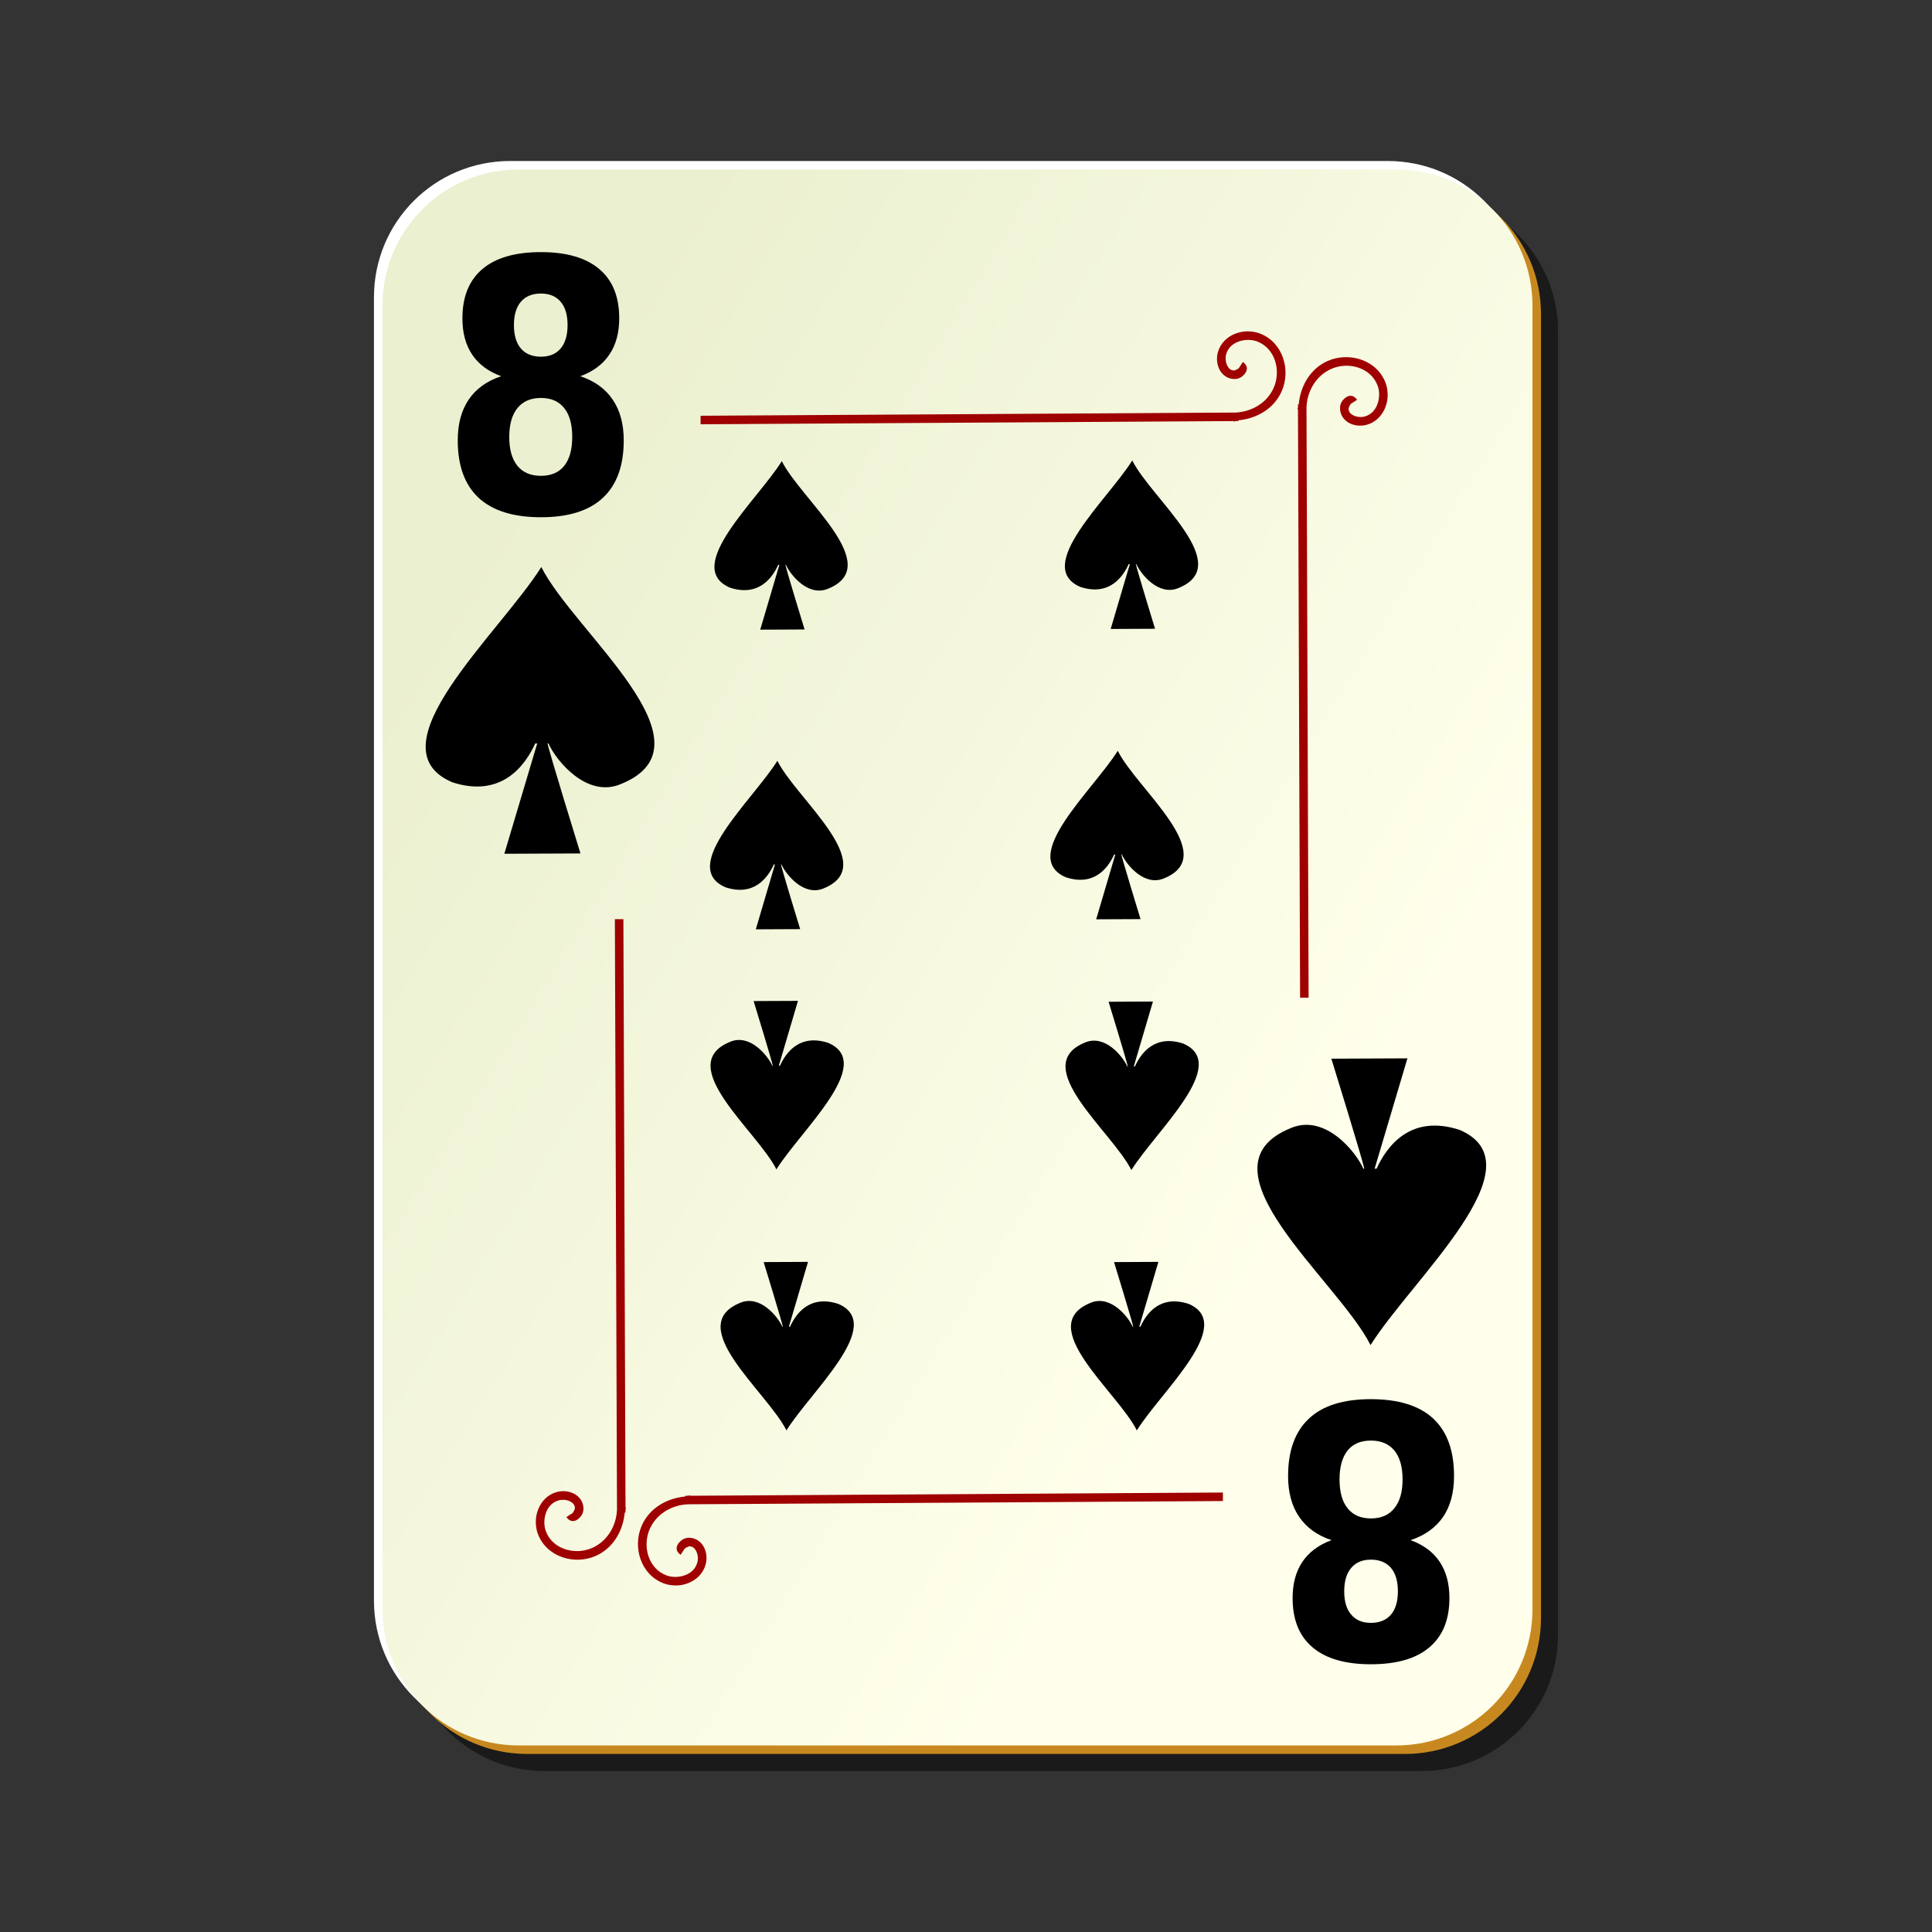 <svg:svg xmlns:dc="http://purl.org/dc/elements/1.1/" xmlns:ns1="http://inkscape.sourceforge.net/DTD/sodipodi-0.dtd" xmlns:ns3="http://web.resource.org/cc/" xmlns:rdf="http://www.w3.org/1999/02/22-rdf-syntax-ns#" xmlns:svg="http://www.w3.org/2000/svg" height="226.8" id="svg2" version="1.0" viewBox="-42.9 -17.9 226.8 226.8" width="226.8" x="0" y="0" ns1:docbase="/home/nicu/Desktop/card_nicu_buculei_01.zip_FILES/cards/ornamental" ns1:docname="ornamental_s_8.svg" ns1:version="0.32">
  <svg:rect x="-42.9" y="-17.9" width="226.8" height="226.8" fill="#333333" stroke="none"/>
  <ns1:namedview bordercolor="#666666" borderopacity="1.0" id="base" pagecolor="#ffffff" />
  <svg:defs id="defs3">
    <svg:linearGradient gradientTransform="translate(0 -1)" gradientUnits="userSpaceOnUse" id="linearGradient35309" x1="2" x2="109" y1="63.1" y2="128.7">
      <svg:stop id="stop2062" offset="0" stop-color="#ebf0d0" />
      <svg:stop id="stop2064" offset="1" stop-color="#ffffeb" />
    </svg:linearGradient>
  </svg:defs>
  <svg:g id="layer1">
    <svg:g id="g1344">
      <svg:g id="g5630">
        <svg:path d="m21 5h103c8.86 0 16 7.136 16 16v153c0 8.86-7.14 16-16 16h-103c-8.864 0-16-7.14-16-16v-153c0-8.864 7.136-16 16-16z" fill-opacity=".498" id="rect2070" />
        <svg:path d="m17 1h103c8.86 0 16 7.136 16 16v153c0 8.86-7.14 16-16 16h-103c-8.864 0-16-7.14-16-16v-153c0-8.864 7.136-16 16-16z" fill="#fff" id="rect1300" />
        <svg:path d="m19 3h103c8.86 0 16 7.136 16 16v153c0 8.86-7.14 16-16 16h-103c-8.864 0-16-7.14-16-16v-153c0-8.864 7.136-16 16-16z" fill="#c7891f" id="path5624" />
        <svg:path d="m18 2h103c8.86 0 16 7.136 16 16v153c0 8.86-7.14 16-16 16h-103c-8.864 0-16-7.14-16-16v-153c0-8.864 7.136-16 16-16z" fill="url(#linearGradient35309)" id="rect1306" />
      </svg:g>
      <svg:path d="m103.53 21c-0.5 0.002-0.97 0.099-1.44 0.281-0.93 0.364-1.73 1.112-2.03 2.188-0.173 0.645-0.12 1.381 0.19 2s0.93 1.119 1.75 1.125c0.48 0.003 0.85-0.196 1.16-0.532 0.15-0.167 0.31-0.415 0.31-0.718s-0.21-0.583-0.47-0.75l-0.53 0.812c0.07 0.046 0-0.005 0-0.062 0-0.058 0.02-0.022-0.03 0.031-0.1 0.106-0.46 0.219-0.44 0.219-0.42-0.003-0.65-0.217-0.84-0.594s-0.23-0.905-0.13-1.281c0.21-0.751 0.72-1.231 1.41-1.5 0.69-0.27 1.55-0.298 2.25-0.031 2.11 0.807 2.82 3.429 1.93 5.437-0.77 1.764-2.58 2.83-4.5 2.906l-62.776 0.375v1l62.566-0.375v0.063c0.07 0 0.14-0.06 0.21-0.063h0.35v-0.093c2.16-0.195 4.19-1.362 5.09-3.407 1.1-2.492 0.15-5.748-2.56-6.781-0.47-0.18-0.97-0.252-1.47-0.25zm11.41 3.031c-0.67 0.023-1.35 0.163-1.97 0.438-2.05 0.903-3.21 2.93-3.41 5.093h-0.09v0.344c0 0.078-0.06 0.141-0.06 0.219h0.06l0.25 69.094h1l-0.25-69.313c0.08-1.919 1.14-3.72 2.91-4.5 2-0.887 4.62-0.178 5.43 1.938 0.27 0.698 0.24 1.561-0.03 2.25-0.27 0.688-0.75 1.202-1.5 1.406-0.37 0.102-0.9 0.064-1.28-0.125s-0.59-0.421-0.59-0.844c0 0.018 0.11-0.34 0.21-0.437 0.06-0.049 0.09-0.031 0.04-0.032-0.06 0-0.11-0.07-0.07 0l0.82-0.531c-0.17-0.259-0.45-0.468-0.75-0.469-0.31 0-0.55 0.16-0.72 0.313-0.34 0.306-0.54 0.681-0.53 1.156 0 0.819 0.5 1.44 1.12 1.75 0.62 0.311 1.36 0.363 2 0.188 1.08-0.293 1.82-1.102 2.19-2.031 0.18-0.465 0.28-0.941 0.28-1.438s-0.07-0.996-0.25-1.469c-0.77-2.029-2.8-3.068-4.81-3zm-85.659 65.969l0.25 69.31c-0.076 1.92-1.142 3.72-2.906 4.5-2.008 0.89-4.63 0.18-5.437-1.93-0.267-0.7-0.239-1.57 0.031-2.26 0.269-0.68 0.749-1.2 1.5-1.4 0.376-0.1 0.904-0.07 1.281 0.12s0.591 0.42 0.594 0.85c0-0.02-0.113 0.34-0.219 0.43-0.053 0.05-0.089 0.04-0.031 0.04 0.057 0 0.108 0.07 0.062 0l-0.812 0.53c0.167 0.26 0.447 0.47 0.75 0.47s0.551-0.16 0.718-0.32c0.336-0.3 0.535-0.68 0.532-1.15-0.006-0.82-0.506-1.44-1.125-1.75s-1.355-0.37-2-0.19c-1.076 0.29-1.824 1.1-2.188 2.03-0.182 0.47-0.279 0.94-0.281 1.44s0.07 0.99 0.25 1.47c1.033 2.7 4.289 3.66 6.781 2.56 2.045-0.9 3.212-2.93 3.407-5.09h0.093v-0.35c0.003-0.08 0.063-0.14 0.063-0.22h-0.063l-0.25-69.09h-1zm71.379 67.31l-62.566 0.38v-0.07c-0.078 0-0.141 0.06-0.219 0.07h-0.344v0.09c-2.163 0.2-4.19 1.36-5.093 3.41-1.101 2.49-0.144 5.75 2.562 6.78 0.472 0.18 0.971 0.25 1.469 0.25 0.497 0 0.972-0.1 1.437-0.28 0.93-0.37 1.739-1.11 2.032-2.19 0.175-0.65 0.122-1.38-0.188-2s-0.932-1.12-1.75-1.13c-0.476 0-0.85 0.2-1.156 0.54-0.153 0.16-0.314 0.41-0.313 0.72 0.001 0.3 0.21 0.58 0.469 0.74l0.531-0.81c-0.07-0.04 0 0.01 0 0.07 0 0.05-0.017 0.02 0.031-0.04 0.097-0.1 0.455-0.21 0.438-0.22 0.423 0.01 0.655 0.22 0.844 0.6s0.227 0.9 0.125 1.28c-0.205 0.75-0.718 1.23-1.407 1.5-0.688 0.27-1.552 0.3-2.25 0.03-2.115-0.81-2.824-3.43-1.937-5.44 0.779-1.76 2.581-2.83 4.5-2.9l62.785-0.38v-1z" fill="#9f0000" fill-rule="evenodd" id="path2869" />
    </svg:g>
  </svg:g>
  <svg:g id="g1720" transform="matrix(.593 0 0 .239 -105.41 .481)">
    <svg:path d="m260.18 149.6c-4.84 19.24-19.68 52-10.28 62.12 5.71 4.66 8.42-4.88 9.57-11.19h0.23l-3.79 31.84 8.78-0.1s-3.78-30.6-3.79-31.77h0.09c0.93 5.16 4.46 15.83 8.34 11.77 11.34-11.4-5.36-43.83-9.15-62.67z" fill-rule="evenodd" id="path1722" stroke-linejoin="round" stroke-width=".759" ns1:nodetypes="cccccccccc" />
  </svg:g>
  <svg:g id="g1733" transform="matrix(.593 0 0 .239 -64.27 .399)">
    <svg:path d="m260.18 149.6c-4.84 19.24-19.68 52-10.28 62.12 5.71 4.66 8.42-4.88 9.57-11.19h0.23l-3.79 31.84 8.78-0.1s-3.78-30.6-3.79-31.77h0.09c0.93 5.16 4.46 15.83 8.34 11.77 11.34-11.4-5.36-43.83-9.15-62.67z" fill-rule="evenodd" id="path1735" stroke-linejoin="round" stroke-width=".759" ns1:nodetypes="cccccccccc" />
  </svg:g>
  <svg:g id="g1737" transform="matrix(.593 0 0 .239 -105.93 35.658)">
    <svg:path d="m260.18 149.6c-4.84 19.24-19.68 52-10.28 62.12 5.71 4.66 8.42-4.88 9.57-11.19h0.23l-3.79 31.84 8.78-0.1s-3.78-30.6-3.79-31.77h0.09c0.93 5.16 4.46 15.83 8.34 11.77 11.34-11.4-5.36-43.83-9.15-62.67z" fill-rule="evenodd" id="path1739" stroke-linejoin="round" stroke-width=".759" ns1:nodetypes="cccccccccc" />
  </svg:g>
  <svg:g id="g1741" transform="matrix(.593 0 0 .239 -65.973 34.483)">
    <svg:path d="m260.18 149.6c-4.84 19.24-19.68 52-10.28 62.12 5.71 4.66 8.42-4.88 9.57-11.19h0.23l-3.79 31.84 8.78-0.1s-3.78-30.6-3.79-31.77h0.09c0.93 5.16 4.46 15.83 8.34 11.77 11.34-11.4-5.36-43.83-9.15-62.67z" fill-rule="evenodd" id="path1743" stroke-linejoin="round" stroke-width=".759" ns1:nodetypes="cccccccccc" />
  </svg:g>
  <svg:g id="g1745" transform="matrix(-.593 0 0 -.239 202.53 155.13)">
    <svg:path d="m260.18 149.6c-4.84 19.24-19.68 52-10.28 62.12 5.71 4.66 8.42-4.88 9.57-11.19h0.23l-3.79 31.84 8.78-0.1s-3.78-30.6-3.79-31.77h0.09c0.93 5.16 4.46 15.83 8.34 11.77 11.34-11.4-5.36-43.83-9.15-62.67z" fill-rule="evenodd" id="path1747" stroke-linejoin="round" stroke-width=".759" ns1:nodetypes="cccccccccc" />
  </svg:g>
  <svg:g id="g1749" transform="matrix(-.593 0 0 -.239 244.2 155.21)">
    <svg:path d="m260.18 149.6c-4.84 19.24-19.68 52-10.28 62.12 5.71 4.66 8.42-4.88 9.57-11.19h0.23l-3.79 31.84 8.78-0.1s-3.78-30.6-3.79-31.77h0.09c0.93 5.16 4.46 15.83 8.34 11.77 11.34-11.4-5.36-43.83-9.15-62.67z" fill-rule="evenodd" id="path1751" stroke-linejoin="round" stroke-width=".759" ns1:nodetypes="cccccccccc" />
  </svg:g>
  <svg:g id="g1757" transform="matrix(-.593 0 0 -.239 244.84 185.77)">
    <svg:path d="m260.18 149.6c-4.84 19.24-19.68 52-10.28 62.12 5.71 4.66 8.42-4.88 9.57-11.19h0.23l-3.79 31.84 8.78-0.1s-3.78-30.6-3.79-31.77h0.09c0.93 5.16 4.46 15.83 8.34 11.77 11.34-11.4-5.36-43.83-9.15-62.67z" fill-rule="evenodd" id="path1759" stroke-linejoin="round" stroke-width=".759" ns1:nodetypes="cccccccccc" />
  </svg:g>
  <svg:g id="g1761" transform="matrix(-.593 0 0 -.239 203.71 185.77)">
    <svg:path d="m260.18 149.6c-4.84 19.24-19.68 52-10.28 62.12 5.71 4.66 8.42-4.88 9.57-11.19h0.23l-3.79 31.84 8.78-0.1s-3.78-30.6-3.79-31.77h0.09c0.93 5.16 4.46 15.83 8.34 11.77 11.34-11.4-5.36-43.83-9.15-62.67z" fill-rule="evenodd" id="path1763" stroke-linejoin="round" stroke-width=".759" ns1:nodetypes="cccccccccc" />
  </svg:g>
  <svg:path d="m20.645 48.665c-4.925 7.825-20.035 21.149-10.463 25.263 5.811 1.894 8.576-1.983 9.747-4.549h0.235l-3.859 12.946 8.937-0.038s-3.85-12.445-3.859-12.921h0.094c0.946 2.097 4.536 6.439 8.484 4.785 11.546-4.635-5.455-17.824-9.316-25.486z" fill-rule="evenodd" id="path5596" ns1:nodetypes="cccccccccc" />
  <svg:path d="m20.604 28.816c-1.196 0-2.116 0.395-2.758 1.185s-0.964 1.922-0.964 3.396c0 1.473 0.322 2.605 0.964 3.396 0.642 0.777 1.562 1.165 2.758 1.165 1.185 0 2.093-0.388 2.724-1.165 0.632-0.791 0.947-1.923 0.947-3.396 0-1.487-0.315-2.619-0.947-3.396-0.631-0.79-1.539-1.185-2.724-1.185m-4.669-2.552c-1.506-0.55-2.641-1.393-3.405-2.532-0.765-1.139-1.147-2.559-1.147-4.26 0-2.532 0.781-4.461 2.343-5.787 1.561-1.326 3.854-1.989 6.878-1.989 3.001 0 5.283 0.663 6.844 1.989 1.562 1.313 2.343 3.242 2.343 5.787 0 1.701-0.388 3.121-1.163 4.26-0.764 1.139-1.9 1.982-3.406 2.532 1.684 0.562 2.952 1.48 3.805 2.752 0.863 1.26 1.295 2.854 1.295 4.783 0 2.974-0.819 5.224-2.458 6.751-1.628 1.514-4.048 2.271-7.26 2.271-3.223 0-5.66-0.757-7.31-2.271-1.639-1.527-2.459-3.777-2.459-6.751 0-1.929 0.427-3.523 1.279-4.783 0.864-1.272 2.138-2.19 3.821-2.752m1.496-6.008c0 1.192 0.271 2.11 0.814 2.753 0.553 0.643 1.34 0.964 2.359 0.964 0.996 0 1.766-0.321 2.309-0.964s0.814-1.561 0.814-2.753-0.271-2.103-0.814-2.733c-0.543-0.643-1.313-0.964-2.309-0.965-1.019 0.001-1.806 0.322-2.359 0.965-0.543 0.643-0.814 1.554-0.814 2.733" id="text1488" />
  <svg:path d="m117.99 140c4.92-7.82 20.03-21.15 10.46-25.26-5.81-1.9-8.58 1.98-9.75 4.55h-0.23l3.85-12.95-8.93 0.04s3.85 12.44 3.86 12.92h-0.1c-0.94-2.1-4.53-6.44-8.48-4.79-11.547 4.64 5.45 17.83 9.32 25.49z" fill-rule="evenodd" id="path19034" ns1:nodetypes="cccccccccc" />
  <svg:path d="m118.03 160.35c1.19 0 2.11-0.39 2.75-1.19 0.65-0.79 0.97-1.92 0.97-3.39s-0.32-2.61-0.97-3.4c-0.64-0.77-1.56-1.16-2.75-1.16s-2.1 0.39-2.73 1.16c-0.63 0.79-0.95 1.93-0.95 3.4 0 1.49 0.32 2.62 0.95 3.39 0.63 0.8 1.54 1.19 2.73 1.19m4.66 2.55c1.51 0.55 2.65 1.4 3.41 2.53 0.76 1.14 1.15 2.56 1.15 4.26 0 2.54-0.78 4.46-2.35 5.79-1.56 1.33-3.85 1.99-6.87 1.99-3.01 0-5.29-0.66-6.85-1.99-1.56-1.31-2.34-3.24-2.34-5.79 0-1.7 0.39-3.12 1.16-4.26 0.77-1.13 1.9-1.98 3.41-2.53-1.69-0.56-2.95-1.48-3.81-2.75-0.86-1.26-1.29-2.85-1.29-4.78 0-2.98 0.82-5.23 2.46-6.75 1.62-1.52 4.04-2.27 7.26-2.27s5.66 0.75 7.31 2.27c1.64 1.52 2.45 3.77 2.45 6.75 0 1.93-0.42 3.52-1.27 4.78-0.87 1.27-2.14 2.19-3.83 2.75m-1.49 6.01c0-1.19-0.27-2.11-0.81-2.75-0.56-0.65-1.34-0.97-2.36-0.97-1 0-1.77 0.32-2.31 0.97-0.55 0.64-0.82 1.56-0.82 2.75s0.27 2.1 0.82 2.73c0.54 0.65 1.31 0.97 2.31 0.97 1.02 0 1.8-0.32 2.36-0.97 0.54-0.64 0.81-1.55 0.81-2.73" id="text19036" />
</svg:svg>